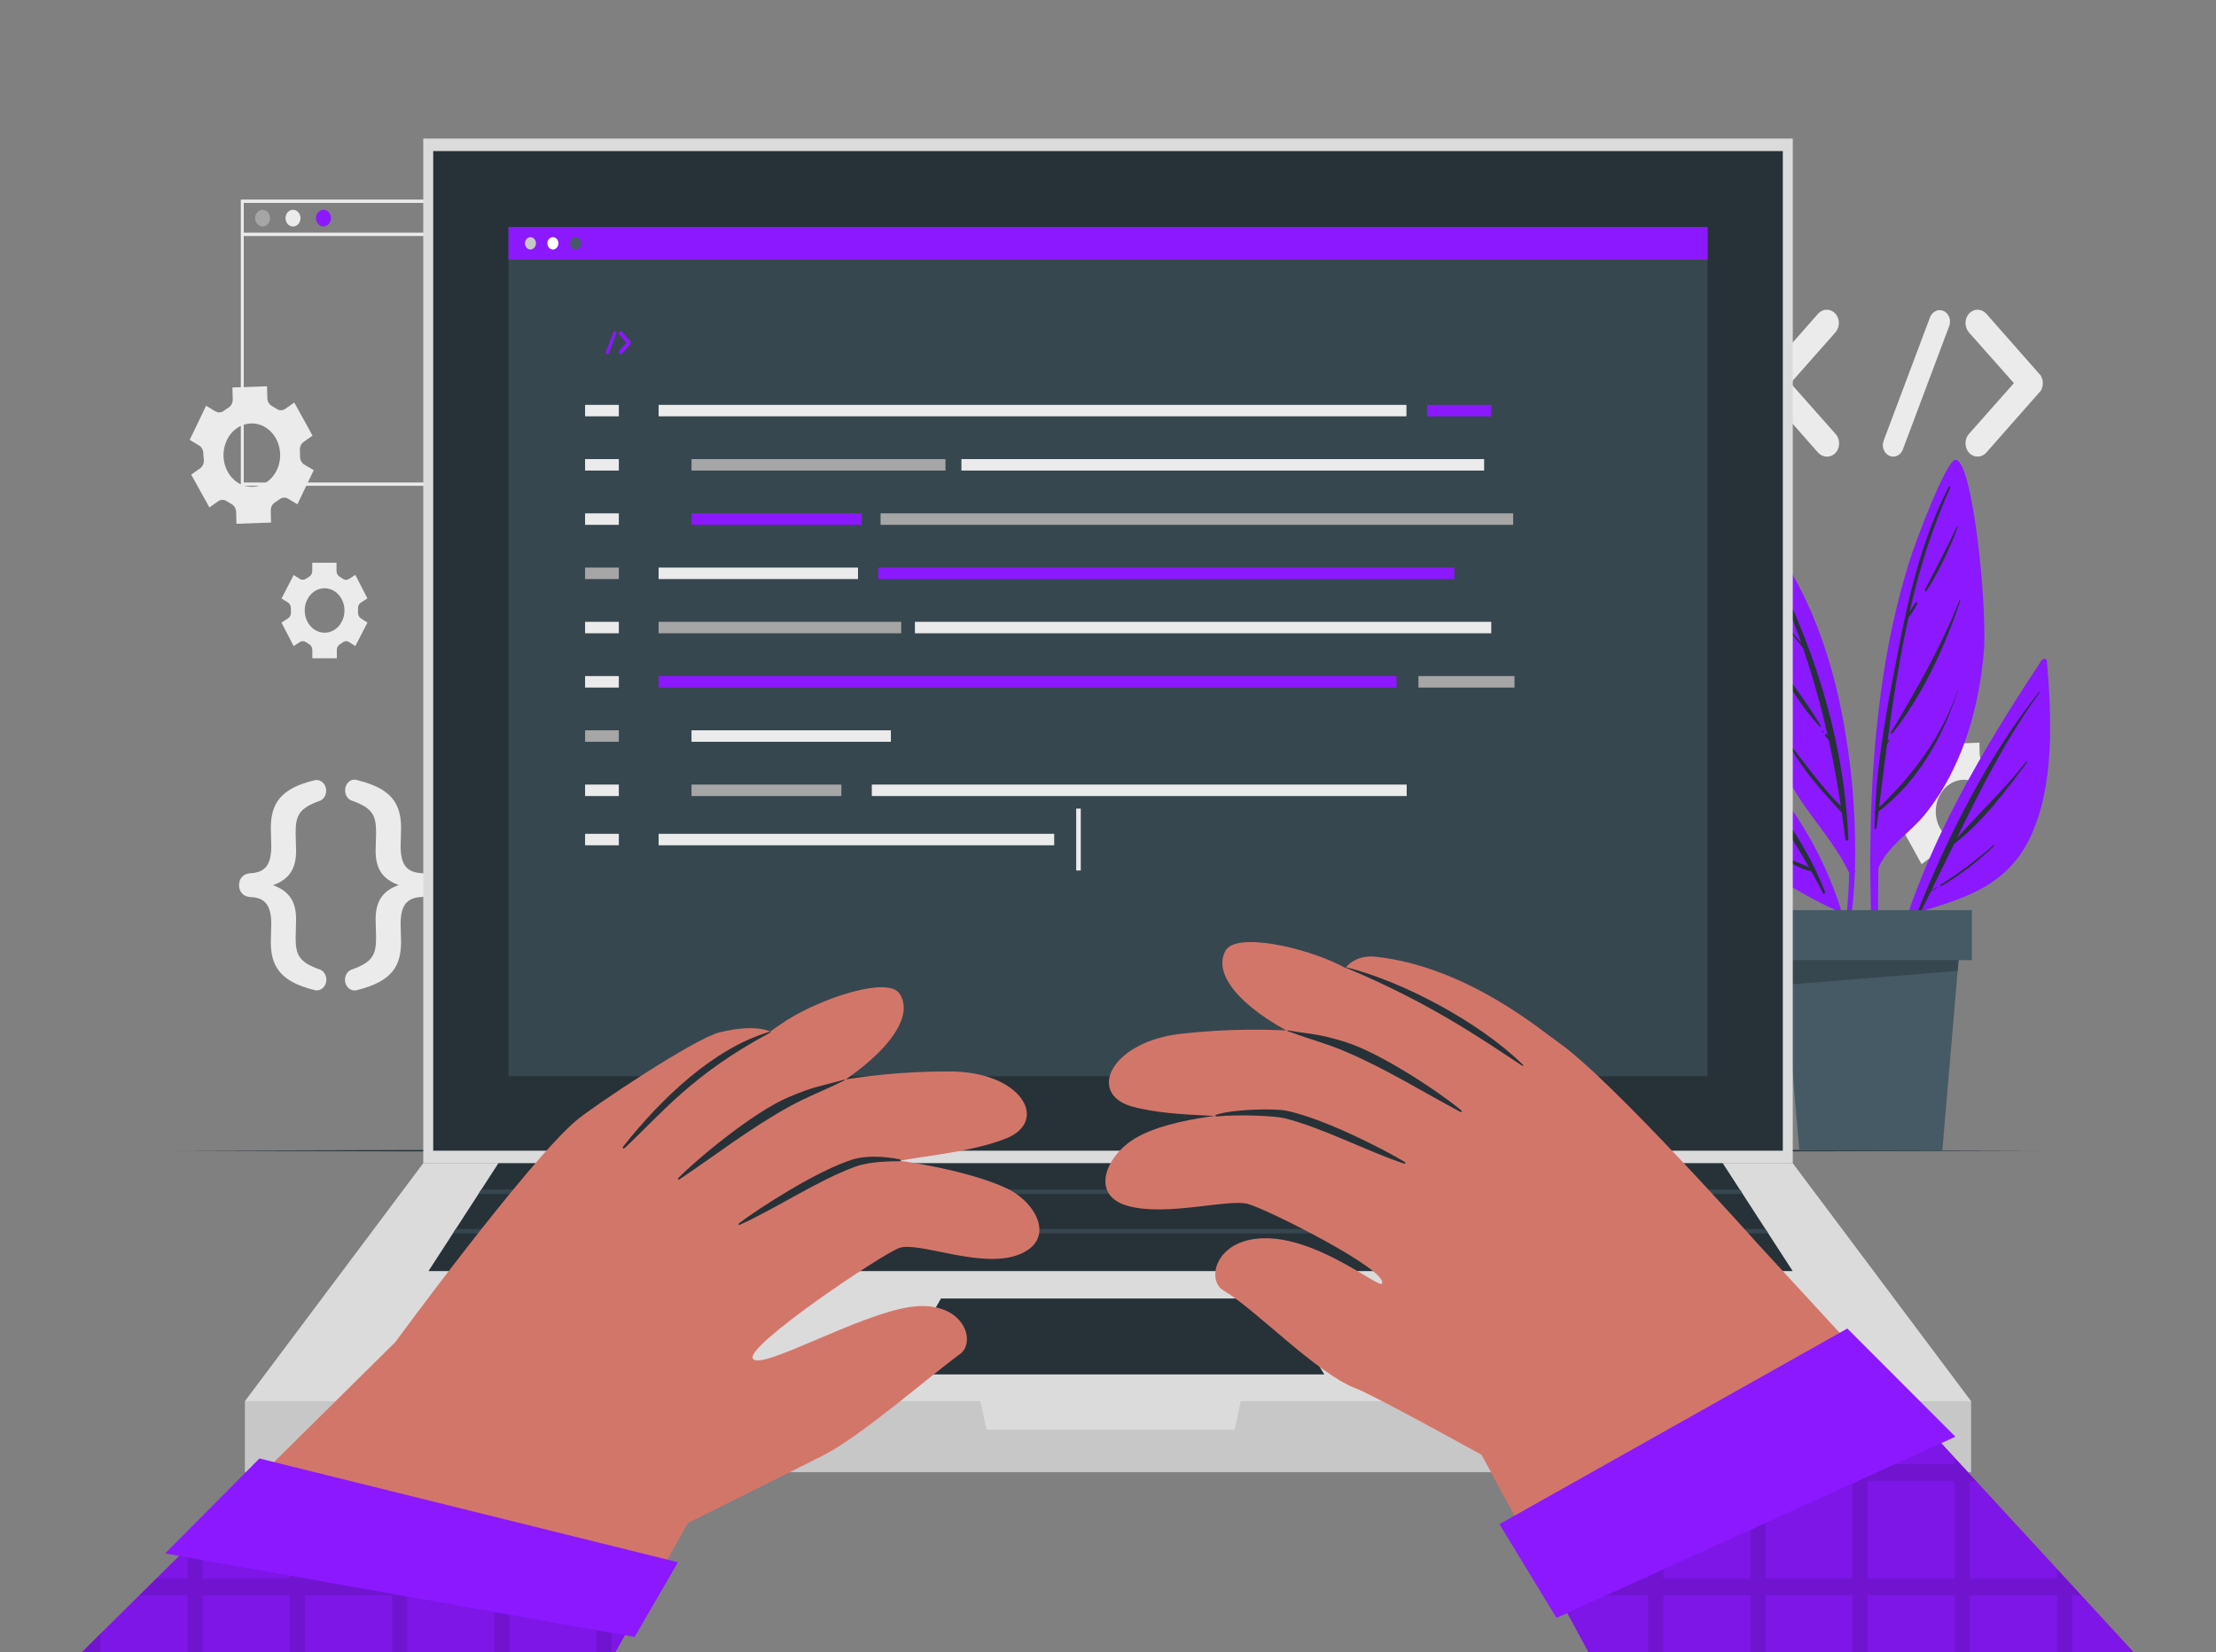 <svg width="590" height="440" viewBox="0 0 590 440" fill="none" xmlns="http://www.w3.org/2000/svg">
<rect x="0" y="0" width="590" height="440" fill="#808080" stroke="none"/>
<g clip-path="url(#clip0_57_770)">
<path d="M163.737 129.36H64.114V53.143H163.737V129.36ZM64.9 128.48H162.95V54.023H64.9V128.48Z" fill="#EBEBEB"/>
<path d="M71.901 58.08C71.901 58.519 71.785 58.947 71.567 59.312C71.349 59.677 71.04 59.961 70.678 60.129C70.315 60.297 69.917 60.34 69.532 60.255C69.148 60.169 68.794 59.958 68.517 59.648C68.24 59.338 68.051 58.943 67.975 58.513C67.898 58.082 67.937 57.636 68.087 57.231C68.237 56.826 68.492 56.48 68.818 56.236C69.144 55.992 69.527 55.862 69.919 55.862C70.445 55.862 70.949 56.096 71.321 56.512C71.692 56.928 71.901 57.492 71.901 58.08Z" fill="#A6A6A6"/>
<path d="M80.004 58.08C80.006 58.521 79.89 58.953 79.672 59.32C79.454 59.688 79.143 59.974 78.779 60.144C78.415 60.313 78.014 60.358 77.628 60.273C77.241 60.187 76.885 59.975 76.607 59.663C76.328 59.351 76.138 58.954 76.061 58.521C75.985 58.088 76.025 57.64 76.177 57.233C76.328 56.825 76.585 56.478 76.913 56.234C77.242 55.99 77.627 55.861 78.022 55.862C78.548 55.862 79.052 56.096 79.424 56.512C79.795 56.928 80.004 57.492 80.004 58.08Z" fill="#EBEBEB"/>
<path d="M88.107 58.08C88.107 58.519 87.99 58.947 87.772 59.312C87.555 59.677 87.245 59.961 86.883 60.129C86.521 60.297 86.122 60.34 85.737 60.255C85.353 60.169 85 59.958 84.722 59.648C84.445 59.338 84.256 58.943 84.18 58.513C84.103 58.082 84.143 57.636 84.293 57.231C84.443 56.826 84.697 56.48 85.023 56.236C85.349 55.992 85.732 55.862 86.124 55.862C86.65 55.862 87.154 56.096 87.526 56.512C87.898 56.928 88.107 57.492 88.107 58.08Z" fill="#8B18FF"/>
<path d="M163.344 61.96H64.507V62.84H163.344V61.96Z" fill="#EBEBEB"/>
<path d="M58.088 133.47C58.434 133.231 58.833 133.104 59.24 133.104C59.647 133.104 60.046 133.231 60.392 133.47C60.581 133.605 60.778 133.728 60.983 133.839C61.179 133.962 61.384 134.077 61.588 134.191C61.956 134.378 62.271 134.675 62.497 135.049C62.724 135.423 62.853 135.861 62.87 136.312L62.957 139.48L72.169 139.154L72.082 135.995C72.07 135.539 72.172 135.089 72.377 134.694C72.581 134.299 72.879 133.976 73.239 133.76C73.643 133.518 74.034 133.251 74.411 132.959C74.74 132.697 75.127 132.542 75.53 132.513C75.933 132.483 76.336 132.58 76.692 132.792L79.178 134.288L83.536 125.198L81.027 123.728C80.671 123.514 80.376 123.193 80.174 122.801C79.973 122.409 79.873 121.962 79.886 121.51C79.894 120.997 79.878 120.483 79.839 119.97C79.8 119.519 79.875 119.064 80.054 118.657C80.233 118.249 80.51 117.906 80.854 117.665L83.214 116.002L78.36 107.202L75.945 108.874C75.601 109.111 75.205 109.237 74.8 109.237C74.396 109.237 74 109.111 73.656 108.874C73.467 108.745 73.27 108.621 73.066 108.504C72.869 108.381 72.665 108.266 72.46 108.161C72.09 107.972 71.775 107.672 71.548 107.295C71.322 106.917 71.194 106.477 71.178 106.022L71.091 102.863L61.879 103.18L61.966 106.33C61.978 106.784 61.877 107.233 61.674 107.626C61.471 108.019 61.175 108.342 60.817 108.557C60.416 108.803 60.031 109.076 59.645 109.366C59.315 109.629 58.926 109.783 58.522 109.813C58.117 109.842 57.714 109.746 57.356 109.534L54.87 108.046L50.512 117.128L52.998 118.624C53.355 118.838 53.652 119.161 53.854 119.554C54.055 119.948 54.154 120.397 54.139 120.85C54.161 121.372 54.209 121.892 54.28 122.408C54.317 122.86 54.242 123.314 54.063 123.721C53.884 124.127 53.608 124.471 53.265 124.714L50.905 126.377L55.759 135.133L58.088 133.47ZM60.4 117.198C61.106 115.729 62.186 114.527 63.502 113.743C64.819 112.96 66.313 112.631 67.797 112.797C69.281 112.963 70.687 113.618 71.839 114.677C72.99 115.737 73.835 117.155 74.267 118.752C74.698 120.349 74.697 122.053 74.263 123.649C73.83 125.245 72.983 126.661 71.83 127.719C70.677 128.777 69.269 129.429 67.785 129.593C66.302 129.756 64.807 129.424 63.492 128.638C61.727 127.579 60.41 125.779 59.83 123.634C59.251 121.489 59.456 119.174 60.4 117.198Z" fill="#EBEBEB"/>
<path d="M513.977 228.377C514.321 228.138 514.719 228.011 515.125 228.011C515.531 228.011 515.929 228.138 516.274 228.377L516.864 228.756L517.477 229.099C517.845 229.286 518.16 229.582 518.386 229.957C518.613 230.331 518.742 230.768 518.759 231.22L518.846 234.388L528.058 234.062L527.971 230.903C527.961 230.45 528.063 230.002 528.267 229.61C528.472 229.218 528.77 228.898 529.128 228.685C529.528 228.438 529.916 228.167 530.292 227.876C530.623 227.615 531.012 227.462 531.416 227.433C531.819 227.403 532.223 227.499 532.581 227.709L535.067 229.205L539.425 220.114L536.939 218.627C536.583 218.411 536.287 218.089 536.086 217.695C535.884 217.302 535.785 216.854 535.799 216.401C535.807 215.89 535.791 215.379 535.751 214.869C535.713 214.416 535.788 213.96 535.967 213.552C536.146 213.143 536.423 212.798 536.766 212.555L539.126 210.892L534.273 202.092L531.857 203.773C531.513 204.01 531.117 204.136 530.713 204.136C530.309 204.136 529.912 204.01 529.568 203.773L528.978 203.403C528.782 203.28 528.577 203.165 528.373 203.06C528.003 202.873 527.687 202.575 527.46 202.199C527.234 201.823 527.106 201.383 527.09 200.93L527.004 197.762L517.792 198.079L517.878 201.238C517.891 201.691 517.79 202.138 517.587 202.53C517.384 202.922 517.087 203.243 516.73 203.456C516.325 203.701 515.933 203.975 515.558 204.274C515.227 204.535 514.837 204.688 514.433 204.716C514.029 204.744 513.626 204.646 513.269 204.433L510.783 202.945L506.464 212.08L508.95 213.567C509.305 213.784 509.599 214.107 509.801 214.5C510.002 214.893 510.102 215.341 510.09 215.793C510.083 216.307 510.098 216.821 510.138 217.333C510.175 217.786 510.099 218.241 509.918 218.648C509.737 219.055 509.459 219.398 509.115 219.639L506.755 221.302L511.609 230.102L513.977 228.377ZM516.289 212.08C516.996 210.611 518.076 209.409 519.393 208.626C520.71 207.844 522.205 207.515 523.689 207.682C525.173 207.85 526.579 208.505 527.73 209.566C528.881 210.627 529.725 212.045 530.155 213.643C530.586 215.24 530.584 216.944 530.149 218.54C529.714 220.136 528.866 221.551 527.712 222.608C526.558 223.665 525.15 224.316 523.666 224.478C522.182 224.64 520.688 224.307 519.373 223.52C518.498 222.996 517.724 222.285 517.096 221.426C516.467 220.567 515.996 219.578 515.71 218.515C515.423 217.453 515.327 216.337 515.426 215.233C515.526 214.129 515.819 213.057 516.289 212.08Z" fill="#EBEBEB"/>
<path d="M76.669 160.433C76.918 160.593 77.124 160.828 77.262 161.11C77.401 161.393 77.468 161.712 77.455 162.034C77.455 162.21 77.455 162.386 77.455 162.562C77.455 162.738 77.455 162.923 77.455 163.099C77.471 163.419 77.406 163.738 77.266 164.018C77.127 164.298 76.92 164.529 76.669 164.683L74.946 165.792L78.179 172.049L79.894 170.94C80.137 170.789 80.412 170.717 80.689 170.729C80.967 170.741 81.236 170.839 81.467 171.01C81.735 171.204 82.018 171.38 82.301 171.547C82.555 171.688 82.769 171.904 82.919 172.173C83.069 172.442 83.149 172.752 83.151 173.069V175.278H89.68V173.069C89.681 172.752 89.762 172.442 89.912 172.173C90.062 171.904 90.276 171.688 90.53 171.547C90.813 171.38 91.088 171.204 91.316 171.01C91.548 170.84 91.817 170.743 92.094 170.73C92.371 170.718 92.647 170.79 92.89 170.94L94.605 172.049L97.83 165.792L96.107 164.683C95.855 164.528 95.647 164.295 95.508 164.014C95.369 163.732 95.304 163.412 95.32 163.09C95.32 162.914 95.32 162.738 95.32 162.562C95.32 162.386 95.32 162.21 95.32 162.034C95.304 161.713 95.369 161.393 95.508 161.111C95.647 160.829 95.855 160.597 96.107 160.441L97.822 159.333L94.597 153.076L92.89 154.185C92.641 154.338 92.36 154.414 92.076 154.403C91.792 154.392 91.516 154.295 91.277 154.123C91.008 153.924 90.73 153.742 90.443 153.577C90.189 153.438 89.974 153.221 89.824 152.952C89.674 152.683 89.594 152.372 89.594 152.055V149.846H83.135V152.055C83.135 152.372 83.055 152.683 82.905 152.952C82.754 153.221 82.54 153.438 82.285 153.577C81.998 153.74 81.719 153.922 81.451 154.123C81.217 154.287 80.948 154.379 80.672 154.39C80.396 154.401 80.122 154.33 79.878 154.185L78.187 153.12L74.954 159.377L76.669 160.433ZM86.415 156.64C87.463 156.638 88.487 156.984 89.359 157.634C90.231 158.283 90.91 159.208 91.312 160.29C91.714 161.372 91.82 162.563 91.617 163.712C91.413 164.862 90.91 165.918 90.17 166.747C89.43 167.576 88.486 168.141 87.459 168.37C86.432 168.599 85.367 168.483 84.399 168.035C83.431 167.587 82.604 166.828 82.022 165.853C81.44 164.879 81.129 163.734 81.129 162.562C81.131 160.994 81.688 159.49 82.679 158.38C83.67 157.27 85.013 156.644 86.415 156.64Z" fill="#EBEBEB"/>
<path d="M72.106 250.8C72.106 249.806 72.224 247.157 72.224 246.03C72.224 241.199 70.651 238.99 66.662 238.885C64.774 238.753 63.649 237.494 63.649 235.708C63.649 233.922 64.774 232.663 66.662 232.531C70.69 232.329 72.224 230.208 72.224 225.315C72.224 224.189 72.106 221.54 72.106 220.546C72.106 214.13 74.537 209.986 83.709 207.777C84.333 207.614 84.989 207.719 85.547 208.072C86.104 208.424 86.524 208.997 86.721 209.679C86.919 210.36 86.881 211.1 86.615 211.752C86.348 212.403 85.873 212.919 85.283 213.198C79.54 215.186 78.714 217.237 78.714 221.742C78.714 223.062 78.832 225.262 78.832 226.635C78.832 231.801 76.582 234.318 72.672 235.708C76.606 237.16 78.832 239.615 78.832 244.772C78.832 246.162 78.714 248.345 78.714 249.674C78.714 254.17 79.501 256.23 85.283 258.21C85.886 258.478 86.375 258.993 86.651 259.651C86.927 260.308 86.969 261.058 86.769 261.749C86.569 262.439 86.141 263.019 85.573 263.37C85.005 263.721 84.339 263.817 83.709 263.639C74.537 261.36 72.106 257.259 72.106 250.8Z" fill="#EBEBEB"/>
<path d="M106.782 220.519C106.782 221.513 106.664 224.162 106.664 225.289C106.664 230.181 108.238 232.329 112.289 232.505C114.122 232.637 115.247 233.895 115.247 235.681C115.247 237.468 114.122 238.726 112.289 238.858C108.261 238.99 106.664 241.173 106.664 246.004C106.664 247.13 106.782 249.779 106.782 250.773C106.782 257.259 104.359 261.333 95.187 263.613C94.543 263.846 93.843 263.784 93.24 263.44C92.638 263.096 92.182 262.498 91.973 261.778C91.765 261.058 91.82 260.275 92.128 259.6C92.435 258.926 92.97 258.416 93.613 258.183C99.293 256.203 100.127 254.144 100.127 249.647C100.127 248.318 100.009 246.127 100.009 244.745C100.009 239.589 102.251 237.072 106.161 235.681C102.227 234.221 100.009 231.774 100.009 226.609C100.009 225.218 100.127 223.036 100.127 221.716C100.127 217.21 99.293 215.16 93.613 213.171C93.102 212.992 92.656 212.63 92.347 212.14C92.037 211.65 91.879 211.06 91.898 210.461C91.889 210.016 91.975 209.575 92.149 209.175C92.323 208.775 92.581 208.428 92.9 208.163C93.219 207.897 93.59 207.721 93.983 207.649C94.375 207.577 94.777 207.612 95.155 207.75C104.359 209.994 106.782 214.104 106.782 220.519Z" fill="#EBEBEB"/>
<path d="M488.67 115.509C489.131 115.996 489.451 116.628 489.586 117.321C489.721 118.015 489.665 118.738 489.426 119.396C489.187 120.054 488.776 120.615 488.246 121.007C487.717 121.398 487.094 121.601 486.459 121.59C485.585 121.609 484.738 121.246 484.099 120.578L469.939 104.509C469.782 104.456 469.734 104.342 469.687 104.174C469.64 104.128 469.587 104.089 469.53 104.06C469.463 103.918 469.413 103.767 469.38 103.611C469.341 103.59 469.306 103.558 469.28 103.518C469.254 103.478 469.237 103.431 469.231 103.382C469.184 103.268 469.184 103.101 469.129 103.048C469.074 102.995 469.026 102.819 469.026 102.766V102.37C469.026 102.256 468.979 102.203 468.979 102.027C468.979 101.851 469.026 101.807 469.026 101.746V101.358C469.026 101.244 469.129 101.182 469.129 101.13C469.129 101.077 469.184 100.848 469.231 100.681C469.278 100.514 469.278 100.619 469.278 100.566C469.278 100.514 469.436 100.17 469.53 100.056C469.53 100.026 469.541 99.996 469.56 99.975C469.579 99.954 469.605 99.942 469.632 99.942C469.704 99.786 469.809 99.653 469.939 99.554L484.099 83.486C484.709 82.834 485.521 82.47 486.365 82.47C487.208 82.47 488.02 82.834 488.63 83.486C488.935 83.814 489.177 84.207 489.342 84.643C489.508 85.078 489.593 85.547 489.593 86.02C489.593 86.493 489.508 86.961 489.342 87.397C489.177 87.832 488.935 88.226 488.63 88.554L476.72 102.027L488.67 115.509Z" fill="#EBEBEB"/>
<path d="M501.524 117.313L513.866 84.48C514.011 84.101 514.221 83.758 514.485 83.471C514.749 83.183 515.061 82.957 515.403 82.805C515.745 82.653 516.111 82.578 516.479 82.584C516.847 82.591 517.21 82.679 517.548 82.843C517.876 83.002 518.173 83.232 518.421 83.519C518.67 83.806 518.865 84.146 518.996 84.518C519.127 84.89 519.19 85.287 519.184 85.687C519.177 86.087 519.1 86.481 518.956 86.847L506.613 119.733C506.394 120.29 506.033 120.762 505.576 121.092C505.119 121.422 504.585 121.595 504.041 121.59C503.695 121.597 503.352 121.522 503.034 121.37C502.692 121.221 502.38 120.997 502.117 120.71C501.855 120.424 501.647 120.08 501.506 119.701C501.364 119.322 501.293 118.916 501.296 118.505C501.3 118.095 501.377 117.689 501.524 117.313Z" fill="#EBEBEB"/>
<path d="M543.351 104.06C543.351 104.074 543.346 104.087 543.337 104.097C543.328 104.107 543.316 104.113 543.304 104.113C543.198 104.257 543.079 104.39 542.95 104.509L528.79 120.577C528.177 121.228 527.365 121.591 526.52 121.591C525.675 121.591 524.863 121.228 524.251 120.577C523.952 120.245 523.715 119.85 523.553 119.415C523.391 118.981 523.308 118.514 523.308 118.043C523.308 117.572 523.391 117.105 523.553 116.67C523.715 116.235 523.952 115.841 524.251 115.509L536.192 102.027L524.251 88.554C523.952 88.222 523.715 87.827 523.553 87.392C523.391 86.957 523.308 86.491 523.308 86.02C523.308 85.549 523.391 85.082 523.553 84.647C523.715 84.212 523.952 83.817 524.251 83.485C524.862 82.833 525.675 82.469 526.52 82.469C527.365 82.469 528.178 82.833 528.79 83.485L542.95 99.554C543.079 99.67 543.197 99.799 543.304 99.941C543.351 99.941 543.351 100.056 543.351 100.056C543.444 100.22 543.528 100.39 543.603 100.566C543.603 100.619 543.658 100.619 543.658 100.681C543.689 100.854 543.74 101.022 543.807 101.182C543.807 101.244 543.854 101.244 543.854 101.358V101.745C543.854 101.807 543.909 101.974 543.909 102.027C543.909 102.08 543.854 102.256 543.854 102.309V102.766C543.854 102.819 543.807 102.819 543.807 102.881C543.746 103.043 543.696 103.211 543.658 103.382C543.658 103.444 543.603 103.444 543.603 103.549C543.603 103.655 543.453 103.84 543.351 104.06Z" fill="#EBEBEB"/>
<path d="M46.822 306.416C205.824 305.87 384.177 305.87 543.209 306.416C384.208 306.953 205.855 306.953 46.822 306.416Z" fill="#263238"/>
<path d="M543.587 175.798C525.21 203.641 506.047 235.946 501.382 270.838C501.327 271.366 502.082 271.542 502.169 271.014C504.282 261.494 506.997 252.154 510.295 243.065C522.378 239.343 534.233 236.289 540.582 222.878C547.048 209.088 546.23 191.11 544.995 176.088C544.955 175.305 543.98 175.261 543.587 175.798Z" fill="#8B18FF"/>
<path d="M510.547 242.818C518.807 222.094 529.427 201.291 542.871 184.254C542.957 184.14 543.099 184.298 543.02 184.413C534.202 196.548 527.499 209.766 520.994 223.212C527.074 216.304 533.745 210.118 539.512 202.787C539.622 202.646 539.803 202.858 539.693 202.998C533.974 210.681 527.72 219.023 520.27 224.708C518.266 228.815 516.245 232.951 514.205 237.116C514.708 236.799 515.219 236.526 515.739 236.236C515.825 236.192 515.904 236.342 515.817 236.394C515.251 236.711 514.684 237.054 514.094 237.327C513.127 239.29 512.175 241.252 511.176 243.206C510.893 243.637 510.35 243.258 510.547 242.818Z" fill="#263238"/>
<path d="M516.667 235.585C521.609 232.485 526.325 228.954 530.772 225.025C530.89 224.92 531.063 225.104 530.945 225.219C526.629 229.399 521.896 233.008 516.84 235.972C516.643 236.104 516.439 235.735 516.667 235.585Z" fill="#263238"/>
<path d="M499.282 265.663C499.321 266.086 499.958 266.086 499.95 265.663C500.053 254.171 499.95 242.625 500.116 231.071C502.751 225.131 508.399 221.839 512.333 217.079C515.158 213.59 517.618 209.752 519.664 205.639C524.518 195.959 527.153 184.976 528.16 173.959C529.246 161.639 525.077 121.088 520.443 122.496C518.044 123.227 510.264 143.326 508.203 149.97C504.856 160.927 502.407 172.203 500.886 183.656C497.126 210.663 497.441 238.48 499.282 265.663Z" fill="#8B18FF"/>
<path d="M499.211 216.076L499.258 216.023C499.817 201.476 502.751 186.789 505.488 172.683C508.446 157.485 511.9 143.168 518.862 129.616C518.89 129.565 518.934 129.529 518.986 129.515C519.037 129.5 519.092 129.509 519.138 129.539C519.184 129.568 519.217 129.617 519.232 129.674C519.247 129.731 519.241 129.792 519.216 129.844C514.549 140.385 510.937 151.47 508.446 162.897C508.918 162.079 509.485 161.304 509.973 160.53C510.161 160.222 510.618 160.53 510.429 160.82C509.801 162.047 509.069 163.202 508.242 164.27C508.216 164.298 508.183 164.316 508.147 164.323C505.74 175.182 504.017 186.323 502.538 197.384C502.649 197.244 502.751 197.085 502.861 196.953C502.879 196.938 502.9 196.93 502.923 196.93C502.945 196.93 502.966 196.938 502.984 196.953C503.002 196.968 503.015 196.989 503.021 197.013C503.027 197.037 503.026 197.062 503.018 197.085C502.83 197.455 502.625 197.816 502.428 198.185C501.642 203.808 500.989 209.423 500.296 214.993C509.249 206.431 516.903 196.337 521.214 183.903C521.218 183.893 521.224 183.885 521.231 183.88C521.239 183.874 521.248 183.871 521.257 183.871C521.266 183.871 521.275 183.874 521.283 183.88C521.291 183.885 521.297 183.893 521.3 183.903C517.076 196.795 510.413 208.261 500.155 216.093L499.588 220.581C499.549 220.889 499.109 220.81 499.109 220.511C499.109 219.182 499.172 217.871 499.219 216.524C499.19 216.497 499.166 216.463 499.15 216.425C499.134 216.386 499.125 216.344 499.124 216.302C499.124 216.26 499.131 216.217 499.146 216.178C499.161 216.139 499.183 216.104 499.211 216.076Z" fill="#263238"/>
<path d="M503.467 194.991C510.311 183.551 516.699 172.471 521.71 159.843C521.765 159.703 521.985 159.843 521.93 159.949C517.713 172.498 511.805 185.214 503.836 195.29C503.608 195.492 503.286 195.228 503.467 194.991Z" fill="#263238"/>
<path d="M512.521 157.019C515.353 151.413 518.343 145.948 521.017 140.228C521.088 140.07 521.285 140.228 521.222 140.36C519.038 146.335 516.268 152.019 512.962 157.309C512.773 157.6 512.356 157.344 512.521 157.019Z" fill="#263238"/>
<path d="M511.412 159.465C511.421 159.469 511.428 159.476 511.433 159.484C511.438 159.493 511.44 159.503 511.44 159.513C511.44 159.524 511.438 159.534 511.433 159.542C511.428 159.551 511.421 159.558 511.412 159.562C511.404 159.558 511.397 159.551 511.392 159.542C511.386 159.534 511.384 159.524 511.384 159.513C511.384 159.503 511.386 159.493 511.392 159.484C511.397 159.476 511.404 159.469 511.412 159.465Z" fill="#263238"/>
<path d="M492.328 232.417C492.189 240.037 491.385 247.623 489.928 255.068C490.031 255.887 490.133 256.705 490.243 257.55C492.339 249.324 493.554 240.849 493.862 232.303C493.924 232.184 493.957 232.049 493.957 231.911C493.957 231.773 493.924 231.638 493.862 231.519C494.178 220.055 493.442 208.584 491.667 197.287C488.481 176.167 481.527 155.883 468.358 140.043C468.249 139.94 468.12 139.866 467.981 139.826C467.843 139.786 467.698 139.782 467.557 139.815C467.417 139.847 467.285 139.914 467.172 140.012C467.059 140.109 466.966 140.235 466.903 140.378C461.585 155.496 463.441 173.545 467.972 188.628C470.437 196.783 473.954 204.491 478.411 211.508C482.895 218.645 488.654 224.655 492.328 232.417Z" fill="#8B18FF"/>
<path d="M469.876 147.118C482.36 169.787 491.045 196.654 492.107 223.432C492.107 223.907 491.415 224.03 491.32 223.546C491.029 221.135 490.699 218.75 490.353 216.383C485.192 210.848 479.89 205.005 476.193 198.097C476.122 197.974 476.279 197.833 476.366 197.938C480.858 203.685 485.019 209.572 490.125 214.658C489.238 208.733 488.171 202.905 486.923 197.173C486.585 196.742 486.262 196.293 485.932 195.87C485.719 195.589 486.073 195.175 486.302 195.457L486.6 195.826C484.842 187.962 482.664 180.221 480.079 172.647C476.932 168.406 473.345 164.727 471.032 159.632C471.02 159.608 471.016 159.578 471.023 159.551C471.03 159.524 471.046 159.501 471.068 159.487C471.09 159.473 471.116 159.469 471.14 159.477C471.164 159.484 471.185 159.502 471.198 159.526C472.993 162.49 474.92 165.35 476.972 168.098C477.813 169.18 478.734 170.192 479.607 171.239C476.725 163.026 473.307 155.061 469.38 147.409C469.346 147.335 469.339 147.249 469.361 147.17C469.383 147.091 469.433 147.025 469.498 146.986C469.564 146.948 469.641 146.94 469.712 146.965C469.782 146.99 469.842 147.045 469.876 147.118Z" fill="#263238"/>
<path d="M472.401 175.12C476.437 181.201 481.054 186.991 484.783 193.275C484.893 193.451 484.657 193.635 484.524 193.495C479.701 188.443 475.626 181.535 472.126 175.305C472 175.059 472.283 174.9 472.401 175.12Z" fill="#263238"/>
<path d="M485.373 194.639L485.546 194.832C485.664 194.964 485.475 195.167 485.357 195.035L485.184 194.841C485.043 194.709 485.232 194.48 485.373 194.639Z" fill="#263238"/>
<path d="M450.319 190.687C451.319 202.347 456.802 216.278 463.488 225.263C466.431 229.169 470.069 232.346 474.171 234.591C478.797 237.151 483.611 240.099 488.433 242.203C490.705 248.678 492.395 255.39 493.476 262.24C493.633 261.659 493.783 261.052 493.94 260.48C490.864 230.965 473.794 205.727 451.948 189.526C451.777 189.402 451.578 189.336 451.375 189.335C451.171 189.335 450.972 189.399 450.8 189.522C450.629 189.644 450.492 189.819 450.407 190.026C450.322 190.232 450.291 190.462 450.319 190.687Z" fill="#8B18FF"/>
<path d="M457.84 199.417C457.683 199.259 457.895 198.951 458.06 199.092C469.64 208.684 480.087 222.676 485.9 237.468C486.058 237.873 485.562 238.225 485.358 237.82C484.343 235.832 483.304 233.896 482.211 231.995C477.224 230.948 472.504 227.023 468.838 223.292C468.735 223.195 468.885 223.028 468.979 223.124C470.883 225.066 472.998 226.734 475.273 228.088C477.31 229.24 479.497 229.971 481.613 230.895C479.764 227.612 477.837 224.462 475.831 221.408C470.458 219.367 465.353 215.68 460.885 211.992C460.743 211.878 460.884 211.614 461.026 211.72C465.532 214.769 470.18 217.548 474.95 220.044C471.908 215.551 468.625 211.269 465.117 207.223C463.425 206.22 461.703 205.216 460.059 204.143C459.925 204.055 460.059 203.8 460.169 203.861C461.534 204.393 462.836 205.108 464.047 205.991C462.072 203.764 460.035 201.564 457.84 199.417Z" fill="#263238"/>
<path d="M458.328 209.607C458.624 209.804 458.906 210.028 459.169 210.276C459.248 210.355 459.169 210.47 459.059 210.435C458.757 210.272 458.466 210.087 458.186 209.88C458.037 209.766 458.178 209.502 458.328 209.607Z" fill="#263238"/>
<path d="M474.407 251.768H521.796L517.131 306.407H479.072L474.407 251.768Z" fill="#455A64"/>
<path d="M475.304 262.258L474.407 251.768H521.796L521.222 258.535L475.304 262.258Z" fill="#37474F"/>
<path d="M525.006 242.361H471.206V255.666H525.006V242.361Z" fill="#455A64"/>
<path d="M477.318 36.898H112.69V309.742H477.318V36.898Z" fill="#DBDBDB"/>
<path d="M474.667 40.225H115.341V306.416H474.667V40.225Z" fill="#263238"/>
<path d="M524.801 373.12H65.199V392.023H524.801V373.12Z" fill="#C7C7C7"/>
<path d="M65.199 373.12L112.69 309.743H477.31L524.801 373.12H65.199Z" fill="#DBDBDB"/>
<path d="M477.294 338.475H114.083L132.703 309.743H458.674L477.294 338.475Z" fill="#263238"/>
<path d="M470.789 328.434H120.588L121.343 327.264H470.033L470.789 328.434Z" fill="#37474F"/>
<path d="M463.984 317.944H127.393L128.148 316.765H463.229L463.984 317.944Z" fill="#37474F"/>
<path d="M238.777 365.992L250.545 345.77H340.013L352.608 365.992H238.777Z" fill="#263238"/>
<path d="M328.709 380.715H262.668L261.032 373.12H330.353L328.709 380.715Z" fill="#DBDBDB"/>
<path d="M454.63 60.447H135.377V286.572H454.63V60.447Z" fill="#37474F"/>
<path d="M454.63 60.447H135.377V69.15H454.63V60.447Z" fill="#8B18FF"/>
<path d="M142.694 64.794C142.694 65.12 142.607 65.438 142.446 65.709C142.284 65.979 142.054 66.19 141.785 66.315C141.517 66.439 141.221 66.472 140.936 66.409C140.65 66.345 140.388 66.188 140.182 65.958C139.977 65.728 139.836 65.435 139.78 65.116C139.723 64.796 139.752 64.466 139.863 64.165C139.975 63.864 140.163 63.607 140.405 63.426C140.647 63.245 140.932 63.149 141.223 63.149C141.416 63.148 141.608 63.19 141.787 63.272C141.966 63.354 142.128 63.475 142.265 63.628C142.402 63.781 142.51 63.963 142.584 64.163C142.657 64.364 142.695 64.578 142.694 64.794Z" fill="#C7C7C7"/>
<path d="M148.68 64.794C148.68 65.12 148.594 65.438 148.432 65.709C148.27 65.979 148.041 66.19 147.772 66.315C147.503 66.439 147.207 66.472 146.922 66.409C146.637 66.345 146.374 66.188 146.169 65.958C145.963 65.728 145.823 65.435 145.766 65.116C145.709 64.796 145.738 64.466 145.85 64.165C145.961 63.864 146.15 63.607 146.392 63.426C146.633 63.245 146.918 63.149 147.209 63.149C147.402 63.148 147.594 63.19 147.773 63.272C147.952 63.354 148.115 63.475 148.251 63.628C148.388 63.781 148.497 63.963 148.57 64.163C148.644 64.364 148.681 64.578 148.68 64.794Z" fill="white"/>
<path d="M154.714 64.794C154.714 65.12 154.628 65.438 154.466 65.709C154.304 65.979 154.075 66.19 153.806 66.315C153.537 66.439 153.241 66.472 152.956 66.409C152.67 66.345 152.408 66.188 152.203 65.958C151.997 65.728 151.857 65.435 151.8 65.116C151.743 64.796 151.772 64.466 151.884 64.165C151.995 63.864 152.184 63.607 152.426 63.426C152.667 63.245 152.952 63.149 153.243 63.149C153.436 63.148 153.628 63.19 153.807 63.272C153.986 63.354 154.149 63.475 154.285 63.628C154.422 63.781 154.53 63.963 154.604 64.163C154.678 64.364 154.715 64.578 154.714 64.794Z" fill="#455A64"/>
<path d="M164.76 107.809H155.776V110.862H164.76V107.809Z" fill="#EBEBEB"/>
<path d="M374.461 107.809H175.356V110.862H374.461V107.809Z" fill="#EBEBEB"/>
<path d="M397.046 107.809H379.984V110.862H397.046V107.809Z" fill="#8B18FF"/>
<path d="M164.76 122.25H155.776V125.303H164.76V122.25Z" fill="#EBEBEB"/>
<path d="M251.726 122.25H184.112V125.303H251.726V122.25Z" fill="#A6A6A6"/>
<path d="M403.23 180.03H377.655V183.084H403.23V180.03Z" fill="#A6A6A6"/>
<path d="M239.941 165.581H175.356V168.635H239.941V165.581Z" fill="#A6A6A6"/>
<path d="M229.424 136.699H184.112V139.753H229.424V136.699Z" fill="#8B18FF"/>
<path d="M402.876 136.699H234.45V139.753H402.876V136.699Z" fill="#A6A6A6"/>
<path d="M371.81 180.03H175.356V183.084H371.81V180.03Z" fill="#8B18FF"/>
<path d="M395.143 122.25H255.974V125.303H395.143V122.25Z" fill="#EBEBEB"/>
<path d="M164.76 136.699H155.776V139.753H164.76V136.699Z" fill="#EBEBEB"/>
<path d="M164.76 151.14H155.776V154.194H164.76V151.14Z" fill="#A6A6A6"/>
<path d="M228.44 151.14H175.356V154.194H228.44V151.14Z" fill="#EBEBEB"/>
<path d="M237.196 194.471H184.112V197.525H237.196V194.471Z" fill="#EBEBEB"/>
<path d="M374.524 208.921H232.114V211.974H374.524V208.921Z" fill="#EBEBEB"/>
<path d="M224.011 208.921H184.112V211.974H224.011V208.921Z" fill="#A6A6A6"/>
<path d="M397.039 165.581H243.591V168.635H397.039V165.581Z" fill="#EBEBEB"/>
<path d="M387.221 151.14H233.837V154.194H387.221V151.14Z" fill="#8B18FF"/>
<path d="M164.76 165.581H155.776V168.635H164.76V165.581Z" fill="#EBEBEB"/>
<path d="M164.76 180.03H155.776V183.084H164.76V180.03Z" fill="#EBEBEB"/>
<path d="M164.76 194.471H155.776V197.525H164.76V194.471Z" fill="#A6A6A6"/>
<path d="M164.76 208.921H155.776V211.974H164.76V208.921Z" fill="#EBEBEB"/>
<path d="M164.76 222.033H155.776V225.086H164.76V222.033Z" fill="#EBEBEB"/>
<path d="M280.675 222.033H175.356V225.086H280.675V222.033Z" fill="#EBEBEB"/>
<path d="M161.345 93.659L163.28 88.502C163.303 88.442 163.335 88.389 163.376 88.344C163.418 88.299 163.466 88.263 163.52 88.239C163.573 88.216 163.63 88.204 163.688 88.205C163.745 88.206 163.802 88.221 163.855 88.247C163.907 88.271 163.954 88.306 163.993 88.35C164.033 88.395 164.064 88.448 164.085 88.506C164.106 88.564 164.117 88.626 164.117 88.689C164.116 88.752 164.105 88.814 164.083 88.871L162.14 94.037C162.106 94.124 162.05 94.198 161.978 94.25C161.907 94.301 161.824 94.328 161.739 94.327C161.687 94.34 161.633 94.34 161.581 94.327C161.524 94.305 161.471 94.269 161.427 94.221C161.383 94.174 161.349 94.117 161.327 94.053C161.304 93.99 161.294 93.922 161.297 93.854C161.301 93.786 161.317 93.719 161.345 93.659Z" fill="#8B18FF"/>
<path d="M167.906 91.573L167.851 91.643L165.617 94.16C165.522 94.262 165.395 94.319 165.263 94.319C165.131 94.319 165.004 94.262 164.909 94.16C164.862 94.109 164.825 94.047 164.799 93.979C164.773 93.911 164.76 93.838 164.76 93.764C164.76 93.69 164.773 93.617 164.799 93.549C164.825 93.481 164.862 93.42 164.909 93.368L166.773 91.256L164.901 89.144C164.854 89.093 164.817 89.031 164.791 88.963C164.766 88.895 164.752 88.822 164.752 88.748C164.752 88.674 164.766 88.601 164.791 88.533C164.817 88.465 164.854 88.404 164.901 88.352C164.996 88.25 165.123 88.193 165.255 88.193C165.387 88.193 165.514 88.25 165.609 88.352L167.835 90.869L167.891 90.93C167.905 90.956 167.918 90.983 167.93 91.01C167.928 91.036 167.928 91.063 167.93 91.089V91.15V91.221C167.929 91.247 167.929 91.274 167.93 91.3L167.906 91.573Z" fill="#8B18FF"/>
<path d="M287.755 215.318H286.528V231.801H287.755V215.318Z" fill="#EBEBEB"/>
<path d="M183.128 405.548C183.128 405.548 214.099 390.148 219.197 387.543C229.424 382.325 247.737 366.247 255.572 360.589C260.151 357.28 256.493 346.095 242.569 347.996C228.645 349.897 202.685 365.068 200.451 361.803C198.216 358.538 234.277 334.303 239.335 332.349C244.394 330.396 261.095 337.999 271.188 334.109C281.281 330.22 276.018 320.188 267.978 316.413C257.327 311.405 237.038 308.211 229.573 308.211C222.107 308.211 199.137 326.902 199.137 326.902C199.137 326.902 230.116 313.271 233.947 310.745C237.778 308.22 256.217 307.824 267.876 303.151C279.534 298.478 271.919 285.12 252.426 285.313C240.964 285.302 229.524 286.415 218.237 288.64C212.73 289.573 179.47 314.213 179.47 314.213C179.47 314.213 185.913 312.655 188.525 311.678C191.136 310.701 217.081 292.415 220.684 290.285C234.285 282.233 243.906 271.462 239.564 264.669C236.417 259.732 218.261 266.041 209.419 271.709C197.666 279.233 164.35 306.821 164.35 306.821L206.107 275.29C206.107 275.29 202.732 272.157 191.514 274.921C184.882 276.557 157.687 294.738 153.369 298.425C140.31 309.557 105.193 357.465 105.193 357.465L133.914 398.693L183.128 405.548Z" fill="#D3766A"/>
<path d="M166.301 305.721C176.15 296.516 184.182 286.141 205.147 274.921C205.218 274.921 205.147 274.683 205.068 274.701C190.122 278.977 176.017 292.573 165.979 305.228C165.648 305.694 165.908 306.081 166.301 305.721Z" fill="#263238"/>
<path d="M180.988 313.992C189.712 308.167 199.805 300.344 210.229 294.632C215.342 291.825 217.545 291.253 224.869 287.672C224.939 287.672 224.869 287.46 224.806 287.478C218.174 289.361 217.081 289.141 209.961 292.151C200.694 296.067 185.488 308.669 180.689 313.614C180.312 314.001 180.524 314.292 180.988 313.992Z" fill="#263238"/>
<path d="M197.107 326.084C206.547 321.824 218.009 314.177 227.748 310.657C230.186 309.777 233.915 309.214 239.493 309.214C239.792 309.214 240.161 308.844 239.453 308.704C234.733 307.736 230.053 307.824 227.142 308.704C217.592 311.687 202.283 321.587 196.871 325.652C196.446 325.987 196.612 326.312 197.107 326.084Z" fill="#263238"/>
<path d="M183.128 405.557L163.878 439.93H21.806L105.162 357.465L176.355 348.674L183.128 405.557Z" fill="#D3766A"/>
<path d="M163.878 439.929L168.968 430.83L62.666 399.502L21.806 439.929H163.878Z" fill="#8B18FF"/>
<path opacity="0.1" d="M163.878 439.929L168.968 430.83L62.666 399.502L21.806 439.929H163.878Z" fill="black"/>
<path opacity="0.1" d="M22.727 439.015L26.723 435.055V439.921H22.727V439.015Z" fill="black"/>
<path opacity="0.1" d="M162.848 429.026V439.92H158.852V427.847L162.848 429.026Z" fill="black"/>
<path opacity="0.1" d="M135.621 421.001L148.633 424.838H135.621V439.921H131.625V424.838H108.395V439.921H104.399V424.838H81.168V439.921H77.172V424.838H53.95V439.921H49.953V424.838H37.052L41.575 420.367H49.953V412.078L53.95 408.126V420.367H77.172V403.779L81.168 404.958V420.367H104.399V411.805L108.395 412.975V420.367H131.625V419.822L133.466 420.367H135.621V421.001Z" fill="black"/>
<path d="M43.982 413.661L168.968 435.899L180.501 416.002L69.077 388.37L43.982 413.661Z" fill="#8B18FF"/>
<path d="M394.466 387.402C394.466 387.402 366.24 371.738 360.946 369.697C350.342 365.596 334.074 348.453 325.782 343.666C320.944 340.868 323.627 329.34 337.653 329.736C351.679 330.132 367.24 343.112 367.932 341.809C369.828 338.289 337.417 321.983 332.225 320.584C327.033 319.185 310.812 323.945 300.428 321.156C290.044 318.366 294.426 307.824 302.104 303.195C312.275 297.035 332.437 296.313 339.864 295.504C347.29 294.694 371.763 310.842 371.763 310.842C371.763 310.842 339.761 300.608 335.726 298.522C331.69 296.437 313.306 298.012 301.301 294.615C289.297 291.218 295.732 277.103 315.146 275.202C326.556 273.969 338.041 273.857 349.469 274.868C355.062 275.202 390.25 296.155 390.25 296.155C390.25 296.155 383.704 295.275 381.022 294.606C378.339 293.937 350.94 278.502 347.195 276.769C332.949 270.16 322.455 260.48 326.215 253.273C328.952 247.993 347.534 252.349 356.816 257.03C369.167 263.261 404.693 287.135 404.693 287.135L357.375 259.063C357.375 259.063 359.554 254.038 366.311 254.769C390.454 257.409 410.294 274.357 414.912 277.569C428.867 287.249 467.941 331.161 467.941 331.161L443.507 373.12L394.466 387.402Z" fill="#D3766A"/>
<path d="M405.133 283.703C394.207 276.452 380.196 266.816 358.39 257.726C358.319 257.726 358.342 257.55 358.39 257.567C373.281 261.272 393.617 271.982 405.322 283.378C405.739 283.721 405.582 283.985 405.133 283.703Z" fill="#263238"/>
<path d="M388.723 296.032C379.543 291.183 368.821 284.477 357.957 279.91C352.623 277.666 350.389 277.332 342.79 274.551C342.711 274.551 342.751 274.34 342.837 274.357C349.603 275.519 350.665 275.176 358.012 277.411C367.57 280.315 383.791 291.218 388.991 295.627C389.4 295.97 389.211 296.287 388.723 296.032Z" fill="#263238"/>
<path d="M373.714 309.813C363.975 306.574 351.892 300.194 341.893 297.748C339.392 297.132 329.503 296.701 323.949 297.299C323.65 297.299 323.257 297.009 323.949 296.789C328.591 295.31 339.368 295.152 342.342 295.742C352.096 297.686 368.191 305.897 373.926 309.364C374.375 309.637 374.233 309.98 373.714 309.813Z" fill="#263238"/>
<path d="M568.194 440.07L467.941 331.161L404.889 334.241L394.466 387.402L422.967 440.07H568.194Z" fill="#D3766A"/>
<path d="M422.967 440.071L405.959 408.646L493.5 358.926L568.194 440.071H422.967Z" fill="#8B18FF"/>
<path opacity="0.1" d="M422.967 440.071L405.959 408.646L493.5 358.926L568.194 440.071H422.967Z" fill="black"/>
<path opacity="0.1" d="M498.102 363.924H484.728L492.595 359.454H494.027L497.299 362.974L498.102 363.924ZM522.016 389.911H438.811V389.99L431.078 394.39H526.131L524.479 392.63L522.016 389.911ZM550.053 420.367H412.3L414.723 424.838H554.167L551.705 422.198L550.053 420.367ZM550.053 420.367L547.693 417.824V440.079H551.689V422.163L550.053 420.367ZM522.016 389.911L520.443 388.239V440.079H524.439V392.559L522.016 389.911ZM494.027 359.454L493.539 358.926L493.24 359.04V440.053H497.244V363.009L494.027 359.454ZM466.076 374.519V440.079H470.073V372.24L466.076 374.519ZM438.96 389.911H438.826V440.071H442.822V387.711L438.96 389.911ZM411.584 405.451V419.039L412.3 420.367L414.723 424.838L415.58 426.431V403.181L411.584 405.451Z" fill="black"/>
<path d="M399.233 405.856L414.408 430.83L520.616 382.571L491.84 353.769L399.233 405.856Z" fill="#8B18FF"/>
</g>
<defs>
<clipPath id="clip0_57_770">
<rect width="590" height="440" fill="white"/>
</clipPath>
</defs>
</svg>
